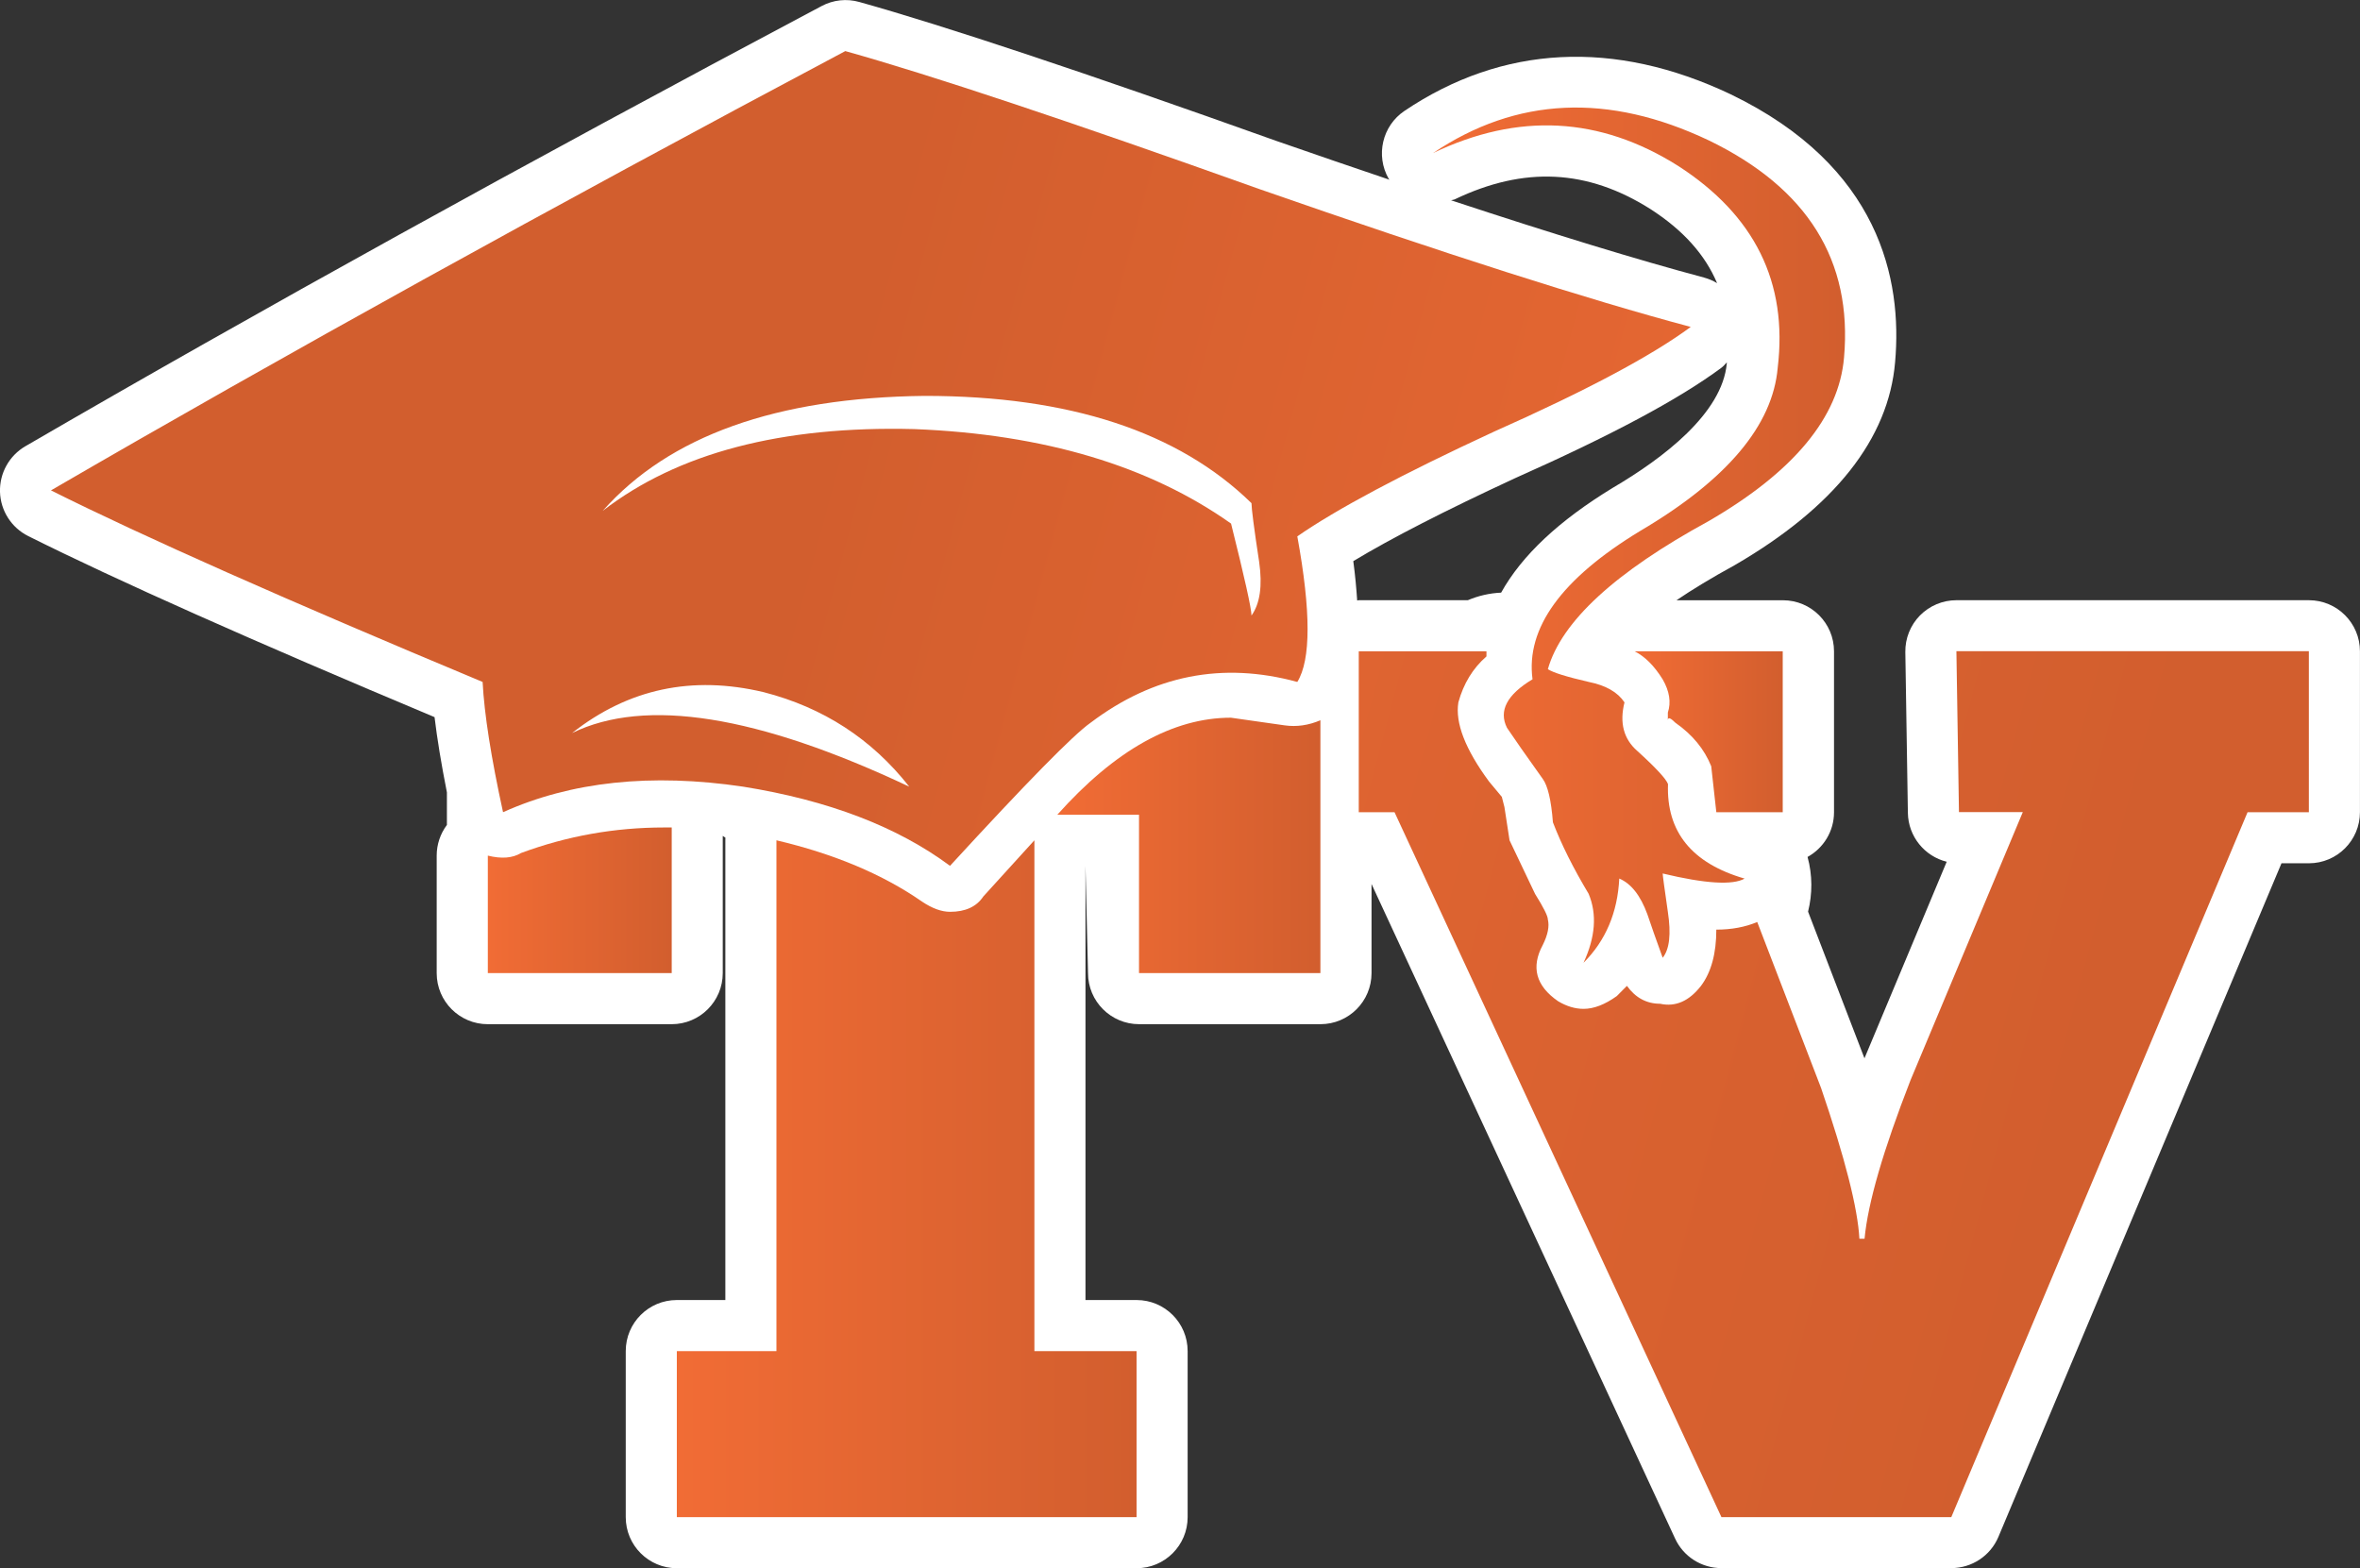 <?xml version="1.0" encoding="utf-8"?>
<!-- Generator: Adobe Illustrator 14.0.0, SVG Export Plug-In . SVG Version: 6.00 Build 43363)  -->
<!DOCTYPE svg PUBLIC "-//W3C//DTD SVG 1.1//EN" "http://www.w3.org/Graphics/SVG/1.1/DTD/svg11.dtd">
<svg version="1.1" id="Layer_1" xmlns="http://www.w3.org/2000/svg" xmlns:xlink="http://www.w3.org/1999/xlink" x="0px" y="0px"
	 width="46.201px" height="30.699px" viewBox="7.25 14.9 46.201 30.699" enable-background="new 7.25 14.9 46.201 30.699"
	 xml:space="preserve">
<rect x="7.25" y="14.9" width="46.201" height="30.699" fill="#333333" stroke="none"/>
<g id="Layer_2">
</g>
<g id="Layer_3">
	<path fill="#FFFFFF" d="M52.45,26.65h-6.9c-0.268,0-0.524,0.107-0.713,0.298c-0.188,0.191-0.291,0.45-0.287,0.717l0.05,3.15
		c0.008,0.463,0.33,0.849,0.76,0.955l-1.61,3.848l-1.104-2.871c0.086-0.346,0.088-0.715-0.01-1.071
		c0.309-0.17,0.518-0.499,0.518-0.875v-3.15c0-0.552-0.447-1-1-1h-2.084c0.313-0.212,0.688-0.44,1.136-0.685
		c1.958-1.136,3.017-2.475,3.144-3.978c0.143-1.614-0.3-3.833-3.217-5.241c-2.279-1.082-4.47-0.967-6.388,0.324
		c-0.435,0.293-0.569,0.872-0.31,1.327c0.004,0.008,0.012,0.012,0.018,0.021c-0.703-0.238-1.438-0.489-2.213-0.759
		c-3.737-1.335-6.485-2.25-8.167-2.721c-0.248-0.07-0.513-0.041-0.739,0.08C17.51,18.11,12.267,21.01,7.748,23.635
		C7.43,23.82,7.239,24.164,7.25,24.531c0.011,0.367,0.224,0.699,0.552,0.863c1.722,0.861,4.397,2.053,7.955,3.545
		c0.051,0.424,0.131,0.912,0.242,1.473v0.637c-0.128,0.171-0.2,0.381-0.2,0.6v2.301c0,0.553,0.448,1,1,1h3.6c0.552,0,1-0.447,1-1
		v-2.686c0.017,0.011,0.034,0.022,0.052,0.034c-0.001,0.018-0.001,0.035-0.001,0.052v9H20.5c-0.552,0-1,0.446-1,1v3.25
		c0,0.553,0.448,1,1,1h9c0.552,0,1-0.447,1-1v-3.25c0-0.554-0.448-1-1-1h-1v-8.5l0.05,2.1c0,0.553,0.448,1,1,1h3.55
		c0.553,0,1-0.447,1-1v-1.744l5.943,12.814c0.164,0.354,0.518,0.578,0.907,0.578h4.5c0.401,0,0.766-0.24,0.922-0.611L51.914,31.8
		h0.536c0.553,0,1-0.448,1-1v-3.15C53.45,27.098,53.003,26.65,52.45,26.65z M41.055,21.995c0,0.006,0,0.012,0,0.018
		c-0.087,0.98-1.25,1.86-2.226,2.433c-1.06,0.646-1.784,1.324-2.192,2.056c-0.226,0.01-0.443,0.06-0.652,0.148H33.85
		c-0.011,0-0.021,0.006-0.031,0.006c-0.016-0.241-0.039-0.494-0.076-0.771c0.74-0.447,1.803-0.992,3.165-1.623
		c1.885-0.838,3.206-1.544,4.038-2.16C40.986,22.073,41.02,22.032,41.055,21.995z M35.732,18.801
		c1.358-0.65,2.594-0.587,3.824,0.189c0.646,0.416,1.073,0.894,1.309,1.453c-0.079-0.048-0.166-0.085-0.258-0.11
		c-1.289-0.344-2.953-0.853-4.95-1.512C35.682,18.812,35.708,18.813,35.732,18.801z"/>
</g>
<g id="Selected_Items">
	
		<linearGradient id="SVGID_1_" gradientUnits="userSpaceOnUse" x1="35.275" y1="36.623" x2="43.325" y2="36.623" gradientTransform="matrix(1 0 0 -1 0 62)">
		<stop  offset="0" style="stop-color:#F16C35"/>
		<stop  offset="1" style="stop-color:#D25E2E"/>
	</linearGradient>
	<path fill="url(#SVGID_1_)" d="M43.35,21.9c-0.1,1.167-0.982,2.233-2.648,3.2c-1.834,1-2.885,1.967-3.15,2.9
		c0.102,0.067,0.367,0.15,0.801,0.25c0.334,0.067,0.566,0.2,0.699,0.4c-0.1,0.4-0.017,0.717,0.25,0.95
		c0.367,0.333,0.566,0.55,0.602,0.65c-0.034,0.933,0.466,1.55,1.5,1.85C41.167,32.232,40.634,32.2,39.8,32
		c0,0.033,0.033,0.283,0.101,0.75c0.066,0.434,0.033,0.732-0.101,0.9c-0.133-0.367-0.233-0.65-0.3-0.852
		c-0.134-0.365-0.316-0.6-0.55-0.699c-0.033,0.666-0.267,1.217-0.7,1.649c0.232-0.5,0.268-0.95,0.1-1.351
		c-0.3-0.5-0.533-0.966-0.699-1.399c-0.033-0.433-0.101-0.717-0.199-0.85c-0.334-0.467-0.566-0.8-0.7-1
		c-0.167-0.333,0-0.65,0.5-0.95c-0.134-1,0.565-1.967,2.101-2.9c1.699-1,2.601-2.066,2.699-3.2c0.2-1.667-0.449-2.983-1.949-3.95
		c-1.533-0.967-3.134-1.05-4.801-0.25c1.635-1.1,3.434-1.183,5.4-0.25C42.634,18.583,43.518,20,43.35,21.9z"/>
	
		<linearGradient id="SVGID_2_" gradientUnits="userSpaceOnUse" x1="10.992" y1="35.324" x2="47.995" y2="25.533" gradientTransform="matrix(1 0 0 -1 0 62)">
		<stop  offset="0" style="stop-color:#F16C35"/>
		<stop  offset="1" style="stop-color:#D25E2E"/>
	</linearGradient>
	<path fill="url(#SVGID_2_)" d="M52.45,30.8h-1.2l-5.8,13.8h-4.5l-6.4-13.8h-0.7v-3.15h2.5v0.1c-0.267,0.233-0.449,0.533-0.55,0.9
		c-0.065,0.4,0.134,0.917,0.601,1.55l0.25,0.3l0.051,0.2l0.1,0.65l0.5,1.05c0.167,0.267,0.25,0.433,0.25,0.5
		c0.033,0.133,0,0.3-0.1,0.5c-0.233,0.433-0.135,0.8,0.3,1.1c0.167,0.1,0.333,0.15,0.5,0.15c0.2,0,0.417-0.084,0.649-0.25l0.199-0.2
		c0.168,0.233,0.385,0.35,0.65,0.35c0.3,0.066,0.566-0.05,0.8-0.35c0.2-0.267,0.3-0.634,0.3-1.101c0.301,0,0.567-0.051,0.801-0.149
		l1.25,3.25c0.467,1.366,0.717,2.35,0.75,2.95h0.101c0.065-0.7,0.366-1.733,0.899-3.102l2.199-5.25H45.6l-0.05-3.15h6.9V30.8z"/>
	
		<linearGradient id="SVGID_3_" gradientUnits="userSpaceOnUse" x1="39.25" y1="32.775" x2="42.15" y2="32.775" gradientTransform="matrix(1 0 0 -1 0 62)">
		<stop  offset="0" style="stop-color:#F16C35"/>
		<stop  offset="1" style="stop-color:#D25E2E"/>
	</linearGradient>
	<path fill="url(#SVGID_3_)" d="M42.15,30.8H40.85l-0.1-0.9c-0.134-0.333-0.366-0.617-0.7-0.85c-0.099-0.099-0.147-0.115-0.149-0.05
		v-0.15c0.066-0.2,0.033-0.417-0.101-0.65c-0.166-0.267-0.35-0.45-0.55-0.55h2.9V30.8z"/>
	
		<linearGradient id="SVGID_4_" gradientUnits="userSpaceOnUse" x1="49.495" y1="30.851" x2="23.197" y2="37.912" gradientTransform="matrix(1 0 0 -1 0 62)">
		<stop  offset="0" style="stop-color:#F16C35"/>
		<stop  offset="1" style="stop-color:#D25E2E"/>
	</linearGradient>
	<path fill="url(#SVGID_4_)" d="M31.9,18.6c3.633,1.267,6.449,2.167,8.449,2.7c-0.768,0.567-2.051,1.25-3.851,2.05
		c-1.8,0.833-3.083,1.517-3.851,2.05c0.268,1.467,0.268,2.417,0,2.85c-1.466-0.4-2.816-0.133-4.049,0.8
		c-0.333,0.233-1.25,1.167-2.75,2.8c-1.033-0.767-2.383-1.283-4.05-1.55c-1.8-0.267-3.367-0.1-4.7,0.5
		c-0.233-1.066-0.367-1.917-0.4-2.55c-3.833-1.6-6.65-2.85-8.45-3.75c4.533-2.633,9.717-5.5,15.55-8.6
		C25.467,16.367,28.167,17.267,31.9,18.6z M25.05,30.3c-0.733-0.933-1.683-1.55-2.85-1.85c-1.4-0.333-2.65-0.067-3.75,0.8
		C19.883,28.55,22.083,28.9,25.05,30.3z M31.35,25.15c0.267,1.067,0.4,1.667,0.4,1.8c0.167-0.233,0.217-0.583,0.15-1.05
		c-0.102-0.667-0.15-1.05-0.15-1.15c-1.433-1.4-3.567-2.1-6.4-2.1c-2.9,0.033-5,0.783-6.3,2.25c1.467-1.133,3.5-1.667,6.1-1.6
		C27.683,23.4,29.75,24.017,31.35,25.15z"/>
	
		<linearGradient id="SVGID_5_" gradientUnits="userSpaceOnUse" x1="16.8" y1="29.475" x2="20.4" y2="29.475" gradientTransform="matrix(1 0 0 -1 0 62)">
		<stop  offset="0" style="stop-color:#F16C35"/>
		<stop  offset="1" style="stop-color:#D25E2E"/>
	</linearGradient>
	<path fill="url(#SVGID_5_)" d="M16.8,31.65c0.267,0.066,0.483,0.05,0.65-0.051c0.9-0.333,1.833-0.5,2.8-0.5h0.15v2.85h-3.6V31.65z"
		/>
	
		<linearGradient id="SVGID_6_" gradientUnits="userSpaceOnUse" x1="27.925" y1="30.55" x2="33.075" y2="30.55" gradientTransform="matrix(1 0 0 -1 0 62)">
		<stop  offset="0" style="stop-color:#F16C35"/>
		<stop  offset="1" style="stop-color:#D25E2E"/>
	</linearGradient>
	<path fill="url(#SVGID_6_)" d="M32.4,29.1c0.232,0.033,0.466,0,0.699-0.1v4.95h-3.551v-3.1h-1.6c1.133-1.267,2.267-1.9,3.399-1.9
		L32.4,29.1z"/>
	
		<linearGradient id="SVGID_7_" gradientUnits="userSpaceOnUse" x1="20.5" y1="24.025" x2="29.5" y2="24.025" gradientTransform="matrix(1 0 0 -1 0 62)">
		<stop  offset="0" style="stop-color:#F16C35"/>
		<stop  offset="1" style="stop-color:#D25E2E"/>
	</linearGradient>
	<path fill="url(#SVGID_7_)" d="M22.45,31.35c1.133,0.267,2.083,0.667,2.85,1.2c0.2,0.134,0.383,0.2,0.55,0.2
		c0.3,0,0.517-0.1,0.65-0.3l1-1.1v10h2v3.25h-9v-3.25h1.95V31.35z"/>
</g>
</svg>
